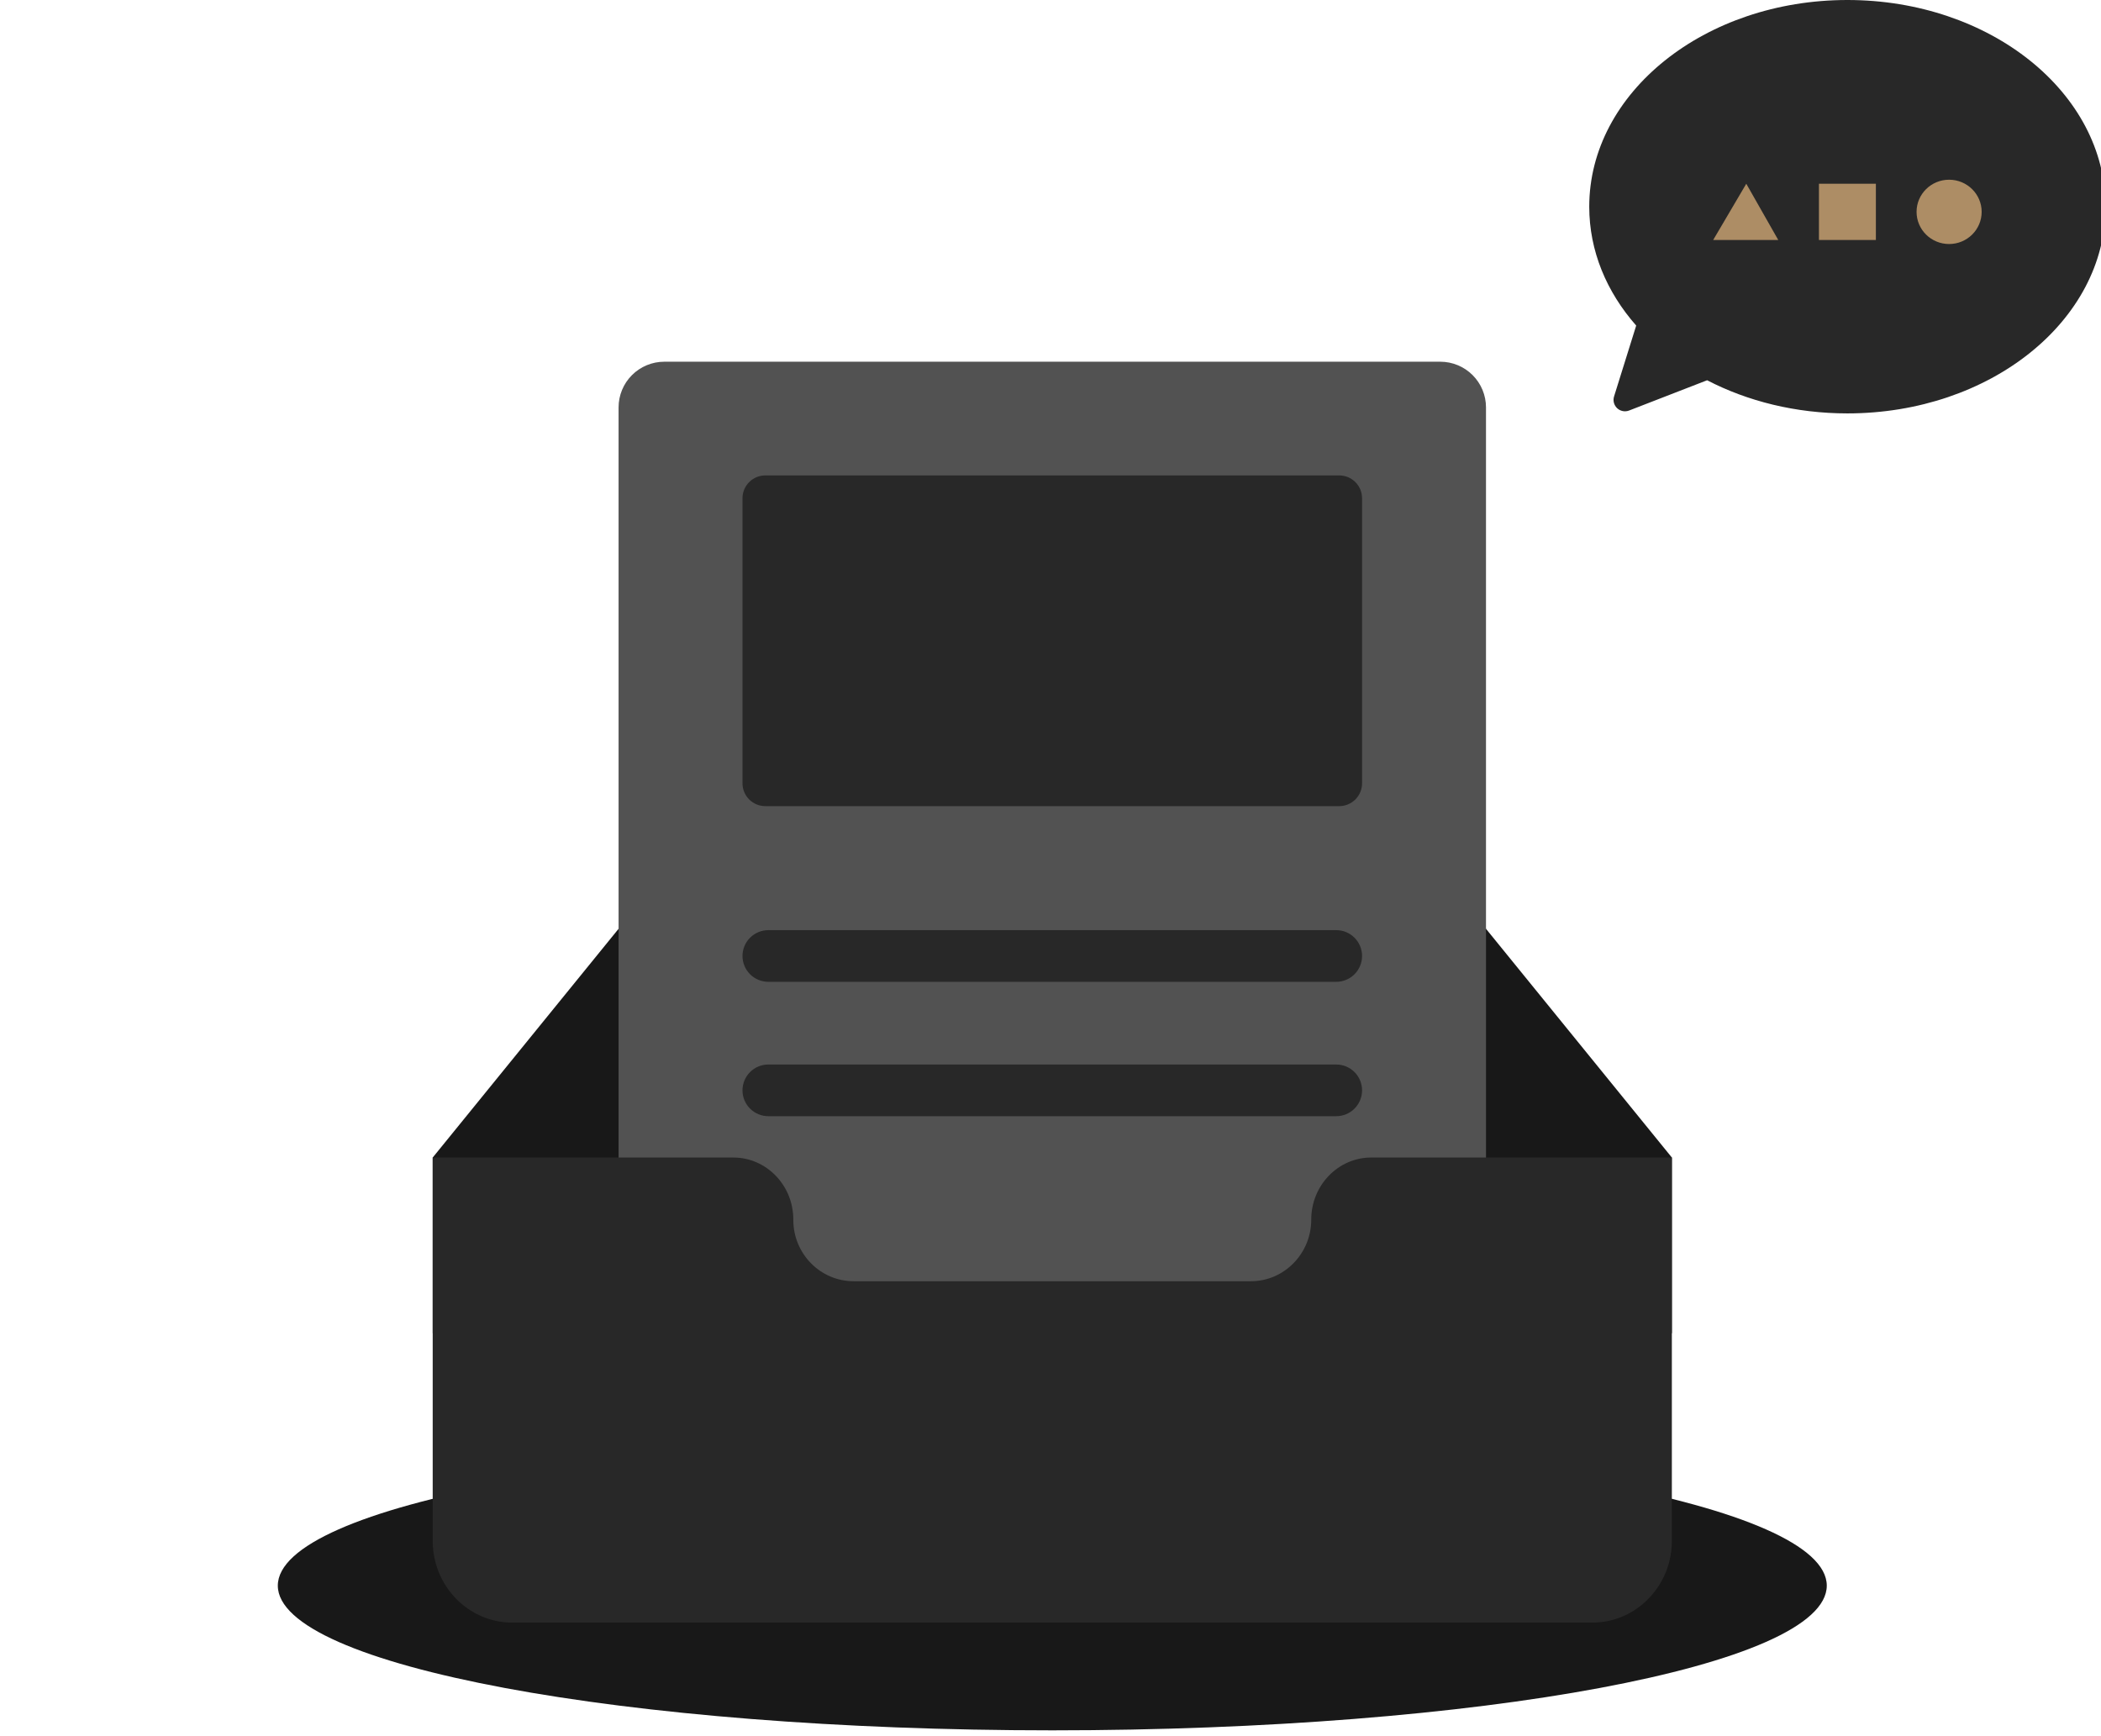 <svg xmlns="http://www.w3.org/2000/svg" width="121" height="100" viewBox="0 0 121 100" fill="none">
    <path d="M60.603 99.668C85.237 99.668 105.207 95.937 105.207 91.334C105.207 86.731 85.237 83 60.603 83C35.97 83 16 86.731 16 91.334C16 95.937 35.97 99.668 60.603 99.668Z" fill="#181818"/>
    <path fill-rule="evenodd" clip-rule="evenodd" d="M96.285 66.674L80.545 47.302C79.79 46.39 78.686 45.838 77.523 45.838H43.681C42.52 45.838 41.416 46.39 40.66 47.302L24.921 66.674V76.794H96.286V66.674H96.285Z" fill="#181818"/>
    <path fill-rule="evenodd" clip-rule="evenodd" d="M38.257 20.835H82.949C83.647 20.835 84.317 21.113 84.81 21.606C85.304 22.1 85.581 22.769 85.581 23.467V84.878C85.581 85.576 85.304 86.245 84.81 86.738C84.317 87.232 83.647 87.509 82.949 87.509H38.257C37.559 87.509 36.889 87.232 36.396 86.738C35.902 86.245 35.625 85.576 35.625 84.878V23.467C35.625 22.769 35.902 22.1 36.396 21.606C36.889 21.113 37.559 20.835 38.257 20.835V20.835Z" fill="#525252"/>
    <path fill-rule="evenodd" clip-rule="evenodd" d="M44.077 27.384H77.128C77.477 27.384 77.811 27.522 78.058 27.769C78.305 28.016 78.444 28.35 78.444 28.699V45.118C78.444 45.467 78.305 45.802 78.058 46.049C77.811 46.296 77.477 46.434 77.128 46.434H44.077C43.728 46.434 43.394 46.296 43.147 46.049C42.9 45.802 42.761 45.467 42.761 45.118V28.699C42.761 28.35 42.9 28.016 43.147 27.769C43.394 27.522 43.728 27.384 44.077 27.384ZM44.249 53.577H76.956C77.35 53.577 77.729 53.734 78.008 54.013C78.287 54.292 78.444 54.67 78.444 55.065C78.444 55.46 78.287 55.838 78.008 56.117C77.729 56.397 77.35 56.553 76.956 56.553H44.249C43.855 56.553 43.476 56.397 43.197 56.117C42.918 55.838 42.761 55.46 42.761 55.065C42.761 54.67 42.918 54.292 43.197 54.013C43.476 53.734 43.855 53.577 44.249 53.577ZM44.249 61.316H76.956C77.35 61.316 77.729 61.473 78.008 61.752C78.287 62.031 78.444 62.41 78.444 62.804C78.444 63.199 78.287 63.578 78.008 63.857C77.729 64.136 77.35 64.293 76.956 64.293H44.249C43.855 64.293 43.476 64.136 43.197 63.857C42.918 63.578 42.761 63.199 42.761 62.804C42.761 62.41 42.918 62.031 43.197 61.752C43.476 61.473 43.855 61.316 44.249 61.316ZM96.14 89.936C95.63 91.956 93.839 93.462 91.709 93.462H29.496C27.366 93.462 25.575 91.955 25.066 89.936C24.969 89.55 24.92 89.155 24.92 88.758V66.674H42.234C44.147 66.674 45.688 68.285 45.688 70.24V70.266C45.688 72.221 47.248 73.799 49.16 73.799H72.045C73.957 73.799 75.517 72.207 75.517 70.251V70.243C75.517 68.288 77.058 66.674 78.971 66.674H96.285V88.758C96.285 89.165 96.234 89.558 96.14 89.936Z" fill="#282828"/>
    <path fill-rule="evenodd" clip-rule="evenodd" d="M98.316 21.903L93.823 23.646C93.707 23.691 93.582 23.702 93.46 23.679C93.338 23.655 93.226 23.598 93.135 23.514C93.045 23.429 92.98 23.321 92.948 23.201C92.917 23.081 92.919 22.955 92.956 22.837L94.231 18.753C92.527 16.816 91.527 14.455 91.527 11.906C91.527 5.33 98.184 0 106.396 0C114.606 0 121.263 5.33 121.263 11.906C121.263 18.482 114.606 23.812 106.395 23.812C103.416 23.812 100.642 23.11 98.316 21.903Z" fill="#282828"/>
    <path d="M112.252 14.056C113.287 14.056 114.127 13.227 114.127 12.204C114.127 11.181 113.287 10.352 112.252 10.352C111.217 10.352 110.378 11.181 110.378 12.204C110.378 13.227 111.217 14.056 112.252 14.056Z" fill="#AD8D65"/>
    <path fill-rule="evenodd" clip-rule="evenodd" d="M102.413 13.824H98.664L100.571 10.584L102.413 13.824ZM104.756 10.584H108.035V13.824H104.756V10.584Z" fill="#AD8D65"/>
</svg>